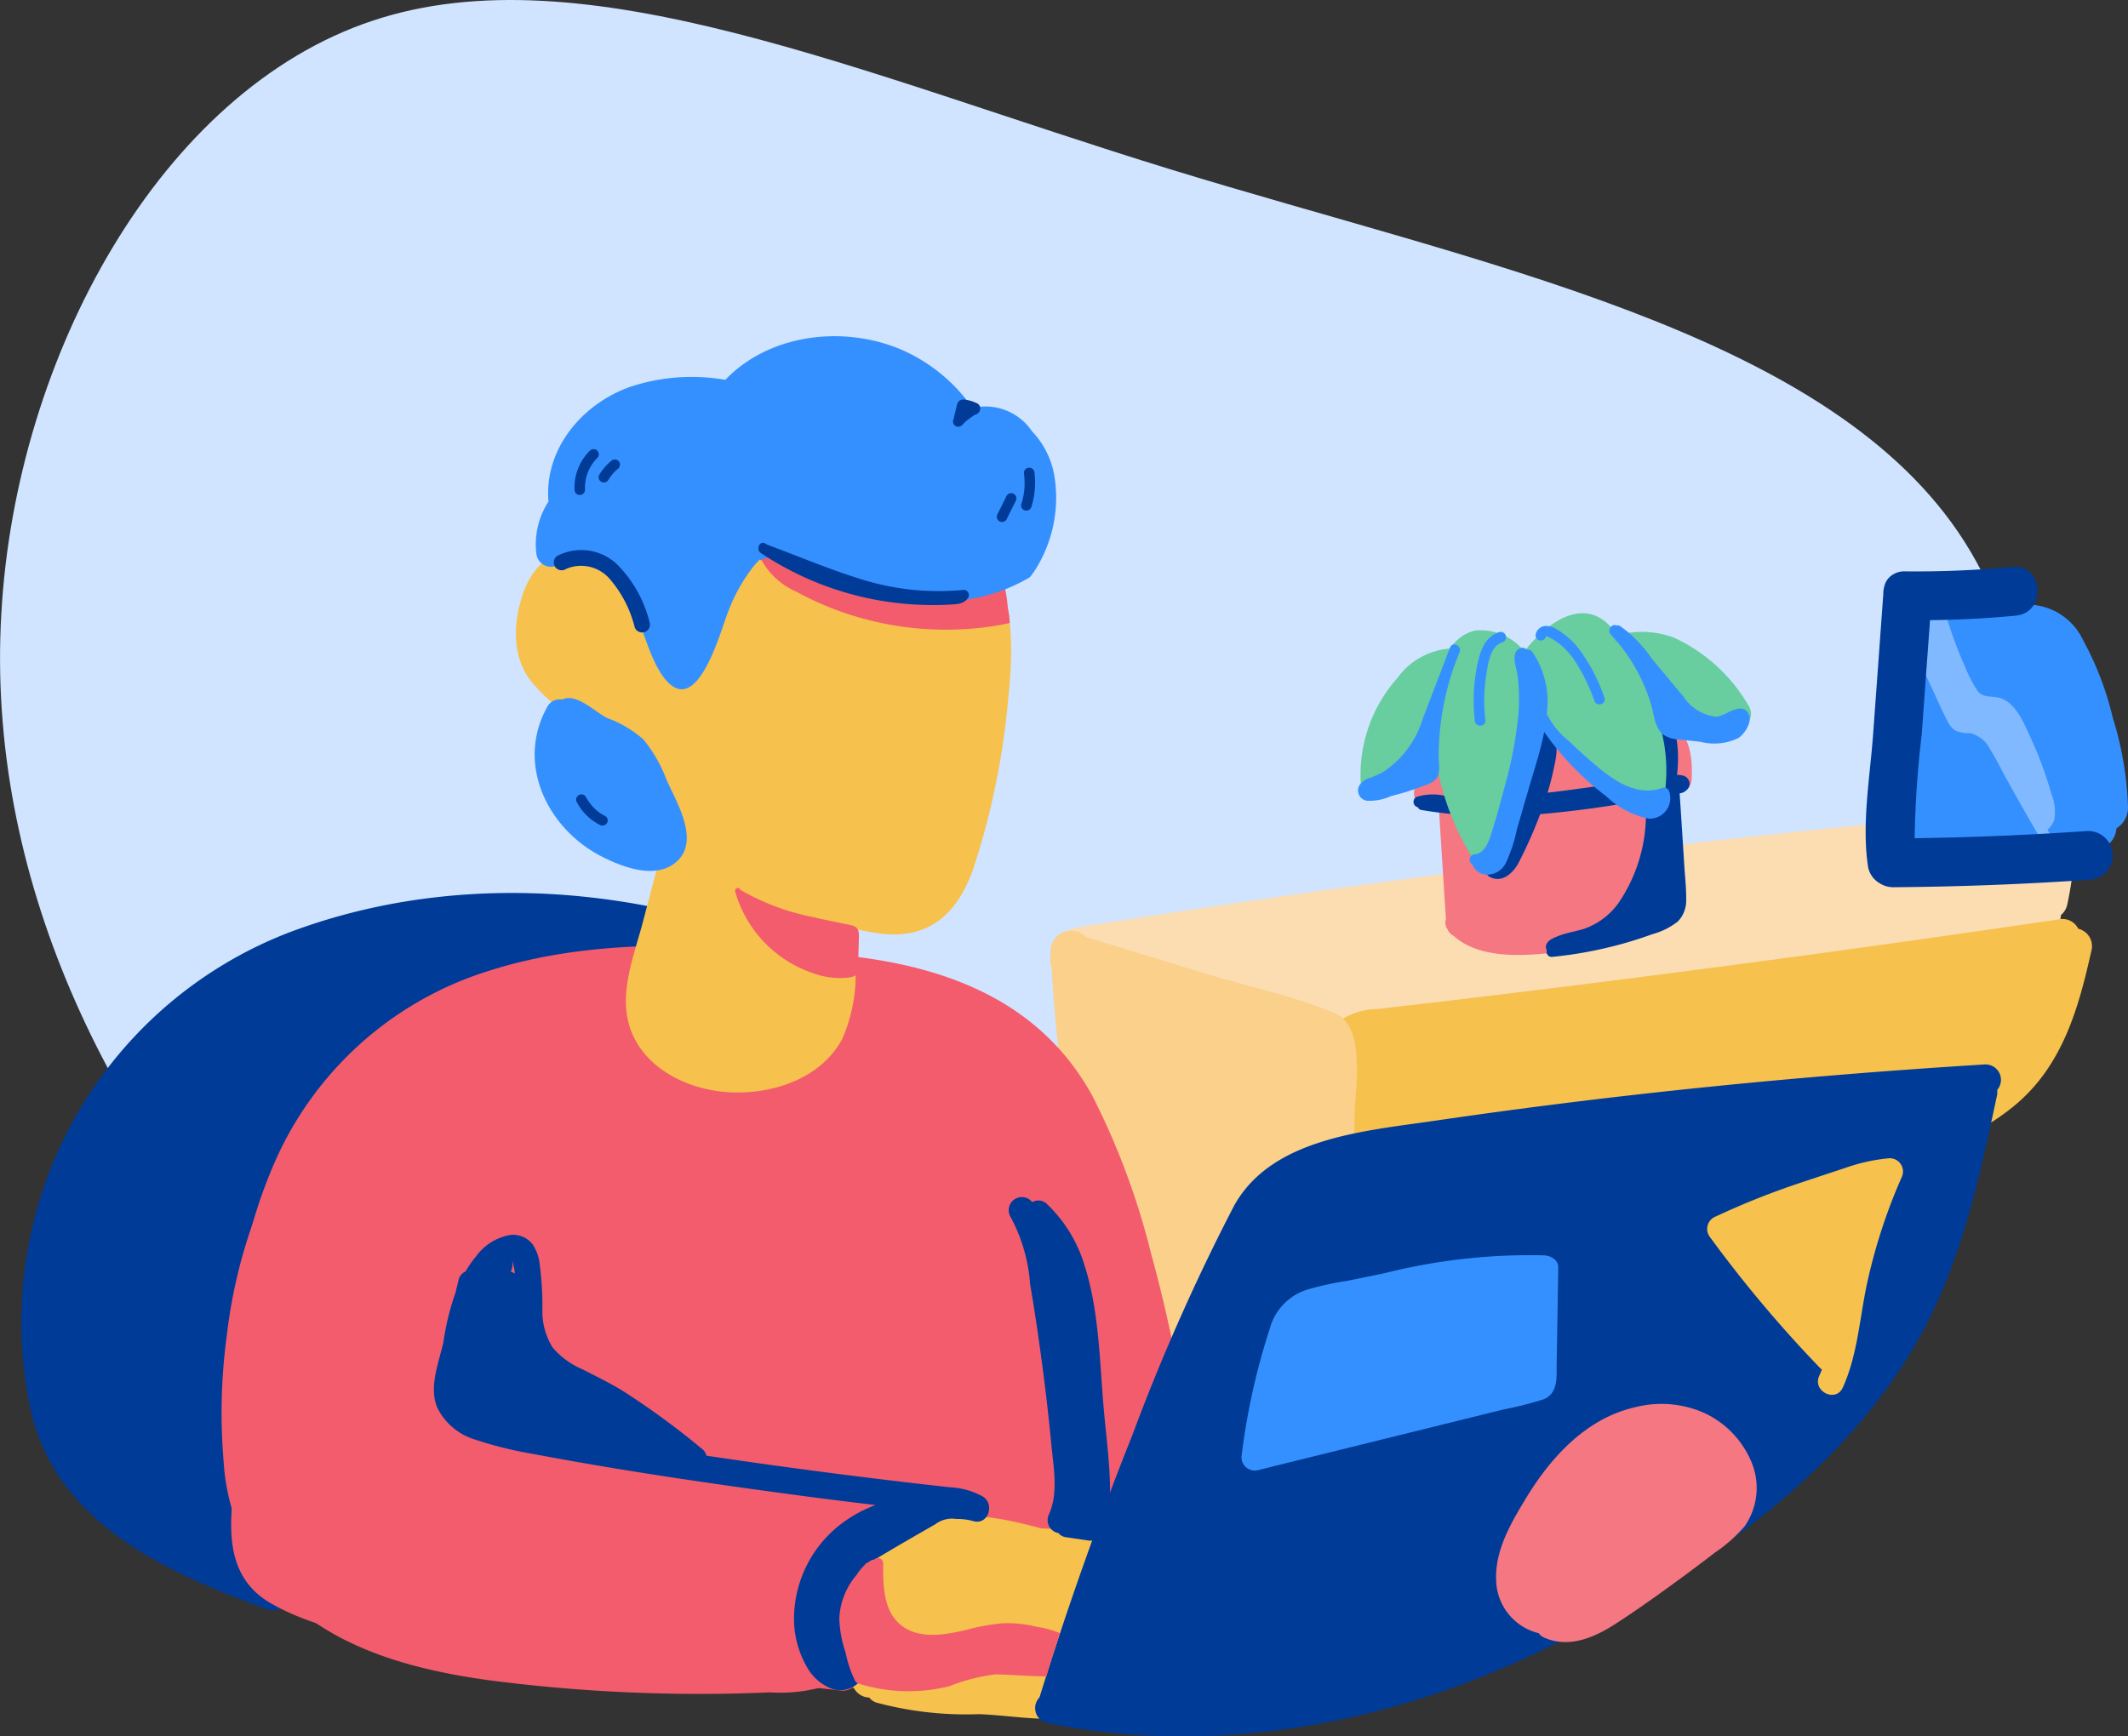 <svg xmlns="http://www.w3.org/2000/svg" width="132.682" height="108.293" viewBox="0 0 132.682 108.293">
  <rect x="0" y="0" width="132.682" height="108.293" fill="#333333" stroke="none"/>
  <g id="Group_287" data-name="Group 287" transform="translate(1303.104 151.337)">
    <path id="Path_8712" data-name="Path 8712" d="M94.146,89.956c13.145-4.388,30.421,3.323,49.691,9.249s40.576,10.039,49.17,22.634c8.588,12.618,4.434,33.714-7.371,48.485s-31.24,23.225-49.328,22.886c-18.112-.369-34.884-9.524-46.918-21.955C77.356,158.794,70.079,143.069,71,126.964,71.886,110.852,80.966,94.338,94.146,89.956Z" transform="translate(-1374.023 -240)" fill="#d0e4ff"/>
    <path id="Path_8713" data-name="Path 8713" d="M200.138,140.114A1.163,1.163,0,0,0,198.792,139q-30.485,2.676-60.718,7.506a1.318,1.318,0,0,0-1.164,1.31,1.049,1.049,0,0,0,.69,1.205c5.692,2.481,12.04,2.685,18.089,4.008.029.005.052.005.082.011a1.3,1.3,0,0,0,.76.129l39.366-4.423a1.341,1.341,0,0,0,1.731-.813,1.272,1.272,0,0,0,1.539-.918,12.466,12.466,0,0,0,.257-1.287,1.164,1.164,0,0,0,.392-.661,23.807,23.807,0,0,0,.515-4.312A.933.933,0,0,0,200.138,140.114Z" transform="translate(-1374.023 -240)" fill="#fbddb1"/>
    <path id="Path_8714" data-name="Path 8714" d="M200.5,146.585a1.1,1.1,0,0,0-1.24-.579q-15.392,2.272-30.83,4.194-3.817.474-7.641.93c-1.328.158-2.661.3-3.989.468a4.165,4.165,0,0,0-2.065.55c-1.375,1-.931,3.183-.948,4.557q-.052,3.625-.1,7.249c-.012.836.748,1.17,1.462,1.064a1.262,1.262,0,0,0,1.229.656c9.471-.381,19.264-1.036,28.5-3.2,3.99-.936,8.465-2.258,11.6-4.821,3.077-2.515,4.06-6.207,4.85-9.734A1.119,1.119,0,0,0,200.5,146.585Z" transform="translate(-1374.023 -240)" fill="#f7c14e"/>
    <path id="Path_8715" data-name="Path 8715" d="M154.15,151.855c-2.562-1.082-5.469-1.673-8.131-2.492l-7.4-2.264a1.272,1.272,0,0,0-2.194.854c0,.193-.011.387-.017.58a1.173,1.173,0,0,0,.076.473,101.249,101.249,0,0,0,1.421,12.017c.679,3.749,1.188,8.2,3.4,11.413,1.755,2.545,4.961,4.136,7.98,2.872,3.288-1.374,4.621-4.756,5.323-8a1.22,1.22,0,0,0,.58-1.036q.1-4.133.2-8.272C155.437,156.325,156.069,152.669,154.15,151.855Z" transform="translate(-1374.023 -240)" fill="#fad08a"/>
    <path id="Path_8716" data-name="Path 8716" d="M125.532,150.381c-10.94-6.142-24.729-8.055-36.622-3.551a26.071,26.071,0,0,0-16.158,29.4c1.439,7.306,8.36,10.436,14.672,12.741a1.24,1.24,0,0,0,1.737-.848,33.224,33.224,0,0,1,15.21-20.224c3.972-2.451,8.2-4.469,12.162-6.926a66.489,66.489,0,0,0,5.9-4.037,9.922,9.922,0,0,0,3.569-4.352,1.27,1.27,0,0,0,.052-.65A1.206,1.206,0,0,0,125.532,150.381Z" transform="translate(-1374.023 -240)" fill="#003b98"/>
    <path id="Path_8717" data-name="Path 8717" d="M144.948,177.731a86.2,86.2,0,0,0-2.258-10.882,45.771,45.771,0,0,0-3.674-9.863c-3.381-6.143-9.611-8.243-16.24-8.81-7.067-.6-14.578-1.153-21.434,1.053a21.554,21.554,0,0,0-13.5,12.4c-2.732,6.494-2.773,13.549-2.416,20.475-.263,2.615-.123,5.154,2.463,6.6,3.106,1.738,6.769,2.177,10.243,2.569q12.593,1.42,25.2,2.819a1.085,1.085,0,0,0,.749-.175.927.927,0,0,0,1.34-1.229c-.708-1.123-.211-2.942.123-4.124a11.6,11.6,0,0,1,1.3-2.937,37.912,37.912,0,0,1,9.518-1.474,1.028,1.028,0,0,0,1.089,0c1.632.053,3.317.234,4.621-.913,1.34-1.176,2.083-3.1,2.919-4.633A.786.786,0,0,0,144.948,177.731Z" transform="translate(-1374.023 -240)" fill="#f35c6c"/>
    <path id="Path_8718" data-name="Path 8718" d="M132.265,122.558c-.561-.9-1.843-.152-1.632.737-3.346,3.569-8.933-4.147-12.958-.93-1.661,1.328-2.474,3.434-3.071,5.406-.164.538-.533,3.241-.989,3.463-.047.345-.164.252-.345-.275a8.171,8.171,0,0,1-.626-1.234,10.123,10.123,0,0,1-.626-2.37.916.916,0,0,0-.292-.561c-1.071-3.727-6.482-5.71-8.138-1.27-.7,1.884-.807,4.212.585,5.792a10.4,10.4,0,0,0,5.464,3.352,8.456,8.456,0,0,0,2.837,5.9q-.736,2.79-1.468,5.587c-.474,1.807-1.269,3.808-1.012,5.71.427,3.118,3.539,4.767,6.406,4.919,2.662.141,5.686-.83,7.026-3.311a9.955,9.955,0,0,0,.807-4.9c-.006-.655-.012-1.316-.017-1.977.4.087.795.163,1.193.234,3.206.544,5.1-.954,6.166-3.9a46.879,46.879,0,0,0,2.223-10.887C134.155,128.748,134.055,125.442,132.265,122.558Z" transform="translate(-1374.023 -240)" fill="#f7c14e"/>
    <path id="Path_8719" data-name="Path 8719" d="M112.48,137.3a8.909,8.909,0,0,0-1.433-2.509,7.012,7.012,0,0,0-2.27-1.346c-.761-.38-1.925-1.591-2.808-1.152a.872.872,0,0,0-.93.462c-1.984,3.563.035,7.646,3.463,9.36,1.275.638,3.241,1.386,4.522.357C114.633,141.173,113.118,138.734,112.48,137.3Z" transform="translate(-1374.023 -240)" fill="#3590ff"/>
    <path id="Path_8720" data-name="Path 8720" d="M141.368,185.143c-.72-1.662-3.6-1.1-4.873-1.129a37.194,37.194,0,0,0-6.944.3c-1.51.252-3.078.591-3.961,2.182-1.03,1.849-1.345,4.587-1.538,6.751a1.107,1.107,0,0,0,1.064,1.287.978.978,0,0,0,.433.31,21.536,21.536,0,0,0,6.4.726c2.03.064,4.458.579,6.435.07,1.749-.451,2.182-2.334,2.557-4.183a31.258,31.258,0,0,0,.526-3.779A5.758,5.758,0,0,0,141.368,185.143Z" transform="translate(-1374.023 -240)" fill="#f7c14e"/>
    <path id="Path_8721" data-name="Path 8721" d="M194.651,155.05c-11.461.707-22.909,1.842-34.27,3.51-4.435.649-10.2,1.076-12.531,5.329a128.271,128.271,0,0,0-6.318,14.251q-3.229,8.082-5.8,16.386a.952.952,0,0,0,.5,1.6c10.4,2.088,21.171.082,30.625-4.44,9.091-4.347,18.246-10.331,23.342-18.914,2.907-4.9,4.06-10.278,5.236-15.8a1.081,1.081,0,0,0,.011-.333A.962.962,0,0,0,194.651,155.05Z" transform="translate(-1374.023 -240)" fill="#003b98"/>
    <path id="Path_8722" data-name="Path 8722" d="M202.654,133.434a19.306,19.306,0,0,0-1.855-4.85,3.856,3.856,0,0,0-3.135-2.2c-1.943-.058-3.85.047-5.8-.105a1.563,1.563,0,0,0-1.825,1.6,48.673,48.673,0,0,1-2.522,12.724c-.321.971.7,1.872,1.6,1.825q6.211-.315,12.408-.778a1.422,1.422,0,0,0,1.357-1.328,1.51,1.51,0,0,0,.719-1.31A20.813,20.813,0,0,0,202.654,133.434Z" transform="translate(-1374.023 -240)" fill="#3590ff"/>
    <path id="Path_8723" data-name="Path 8723" d="M174.5,133.451a10.186,10.186,0,0,0-3.463-.316,26.292,26.292,0,0,0-6.406.036c-2.6.3-5.833,1.246-5.4,4.452a.919.919,0,0,0,.808,1.421c.2-.012.4-.035.591-.047q.219,3.494.444,6.991a.673.673,0,0,0,.094.62.822.822,0,0,0,.392.427c1.69,1.51,4.563,1.241,6.657.989,2.5-.3,5.493-.749,7.424-2.486a.843.843,0,0,0,.322-.4.748.748,0,0,0,.052-.246.548.548,0,0,0,.006-.14q-.158-3.309-.632-6.57c.053-.006.106-.012.158-.023a.944.944,0,0,0,.849-.971C176.474,135.622,176.176,133.978,174.5,133.451Z" transform="translate(-1374.023 -240)" fill="#f47782"/>
    <path id="Path_8724" data-name="Path 8724" d="M175.848,137.031a1.526,1.526,0,0,0-.368-.041,8.047,8.047,0,0,0-.1-2.644.336.336,0,0,0-.351-.3.35.35,0,0,0-.181.07.334.334,0,0,0-.369-.111.328.328,0,0,0-.2.415,9.241,9.241,0,0,1,.286,1.632,3.478,3.478,0,0,1-.047.784,2.5,2.5,0,0,1-.07.287c-.082.018-.169.029-.246.041-2.264.3-4.516.679-6.792.936.135-.45.258-.9.357-1.363.164-.772.445-1.778-.2-2.4a.331.331,0,0,0-.538.181q-.535,1.869-1.082,3.732c-.93.076-1.86.129-2.8.129-.708,0-1.416-.023-2.124-.082a3.433,3.433,0,0,0-1.773.064.345.345,0,0,0,.077.65.274.274,0,0,0,.222.169,27.806,27.806,0,0,0,6.025.346,10.348,10.348,0,0,1-.573,1.614,7.612,7.612,0,0,0-.8,1.662.5.5,0,0,1-.141-.059c-.362-.216-.655.375-.292.585.778.462,1.5-.21,1.843-.872a27.784,27.784,0,0,0,1.275-2.849c.023-.058.041-.111.064-.169a64.9,64.9,0,0,0,6.552-.907,9.831,9.831,0,0,1-1.486,6.172,4.424,4.424,0,0,1-2.369,1.9c-.521.158-1.065.234-1.574.439-.321.129-.813.316-.76.743a.358.358,0,0,0,.053.14.314.314,0,0,0,.327.416,25.634,25.634,0,0,0,4.2-.767c.7-.187,1.386-.409,2.07-.655a4.432,4.432,0,0,0,1.568-.784,1.865,1.865,0,0,0,.521-1.4c.012-.7-.076-1.4-.117-2.1-.094-1.486-.187-2.972-.287-4.458a.1.1,0,0,0-.011-.035.767.767,0,0,0,.585-.386A.533.533,0,0,0,175.848,137.031Z" transform="translate(-1374.023 -240)" fill="#003b98"/>
    <path id="Path_8725" data-name="Path 8725" d="M167.208,166.955a37.088,37.088,0,0,0-9.951,1.111c-.8.164-1.586.328-2.381.486a19.27,19.27,0,0,0-2.311.5,3.5,3.5,0,0,0-2.48,2.492,42.013,42.013,0,0,0-1.744,7.857.829.829,0,0,0,1.071.936q5.1-1.263,10.2-2.521c1.685-.416,3.376-.837,5.061-1.252a21.078,21.078,0,0,0,2.474-.626c.954-.369.813-1.422.831-2.258q.053-2.983.1-5.968C168.085,167.236,167.617,166.984,167.208,166.955Z" transform="translate(-1374.023 -240)" fill="#3590ff"/>
    <path id="Path_8726" data-name="Path 8726" d="M180.049,179.673a5.859,5.859,0,0,0-2.808-2.861,6.571,6.571,0,0,0-4.306-.4c-3.118.684-5.353,3.159-6.932,5.791-.9,1.486-1.866,3.171-1.8,4.961a3.479,3.479,0,0,0,2.615,3.346.112.112,0,0,1,.041.006.749.749,0,0,0,.333.275c1.545.69,3.119.006,4.447-.848,1.433-.925,2.825-1.931,4.2-2.937q1.009-.746,2-1.509a9.386,9.386,0,0,0,1.854-1.638A4.187,4.187,0,0,0,180.049,179.673Z" transform="translate(-1374.023 -240)" fill="#f47782"/>
    <path id="Path_8727" data-name="Path 8727" d="M188.7,160.9a11.316,11.316,0,0,0-2.778.62c-.913.3-1.826.6-2.738.907a48.741,48.741,0,0,0-5.277,2.1.832.832,0,0,0-.41,1.234,78.541,78.541,0,0,0,6.909,8.225.488.488,0,0,0,.112.088c-.053.135-.112.269-.17.4-.433.959,1.029,1.691,1.468.731.948-2.088,1.053-4.422,1.545-6.634a34.671,34.671,0,0,1,2.129-6.488A.826.826,0,0,0,188.7,160.9Z" transform="translate(-1374.023 -240)" fill="#f7c14e"/>
    <path id="Path_8728" data-name="Path 8728" d="M124.449,146.749c-.081-.328-.386-.369-.672-.427-.72-.153-1.445-.293-2.165-.463a14.606,14.606,0,0,1-4.545-1.708c-.059-.2-.363-.093-.31.111a7.548,7.548,0,0,0,4.873,5.1,4.758,4.758,0,0,0,2.135.275c.3-.041.632-.088.649-.445.024-.433.024-.866.035-1.293.006-.205.012-.4.018-.608A2.416,2.416,0,0,0,124.449,146.749Z" transform="translate(-1374.023 -240)" fill="#f35c6c"/>
    <path id="Path_8729" data-name="Path 8729" d="M133.845,127.075c-.029-.17-.059-.339-.088-.5a8.66,8.66,0,0,0-.175-1.217.105.105,0,0,0-.053-.07.163.163,0,0,0-.164-.129.107.107,0,0,0-.041.012.006.006,0,0,1-.006-.006,8.623,8.623,0,0,0-2.708-.591c-.977-.094-1.954-.176-2.931-.263-1.978-.182-3.949-.4-5.9-.749-1.094-.2-2.182-.439-3.258-.737a.154.154,0,0,0-.188.181.16.16,0,0,0-.122.205,4.546,4.546,0,0,0,2.369,2.357,18.968,18.968,0,0,0,3.457,1.469,19.533,19.533,0,0,0,7.4.836,17.089,17.089,0,0,0,2.445-.356C133.88,127.514,133.851,127.122,133.845,127.075Z" transform="translate(-1374.023 -240)" fill="#f35c6c"/>
    <path id="Path_8730" data-name="Path 8730" d="M117.921,123.962c.117-.134.24-.269.369-.4.017.011.04.029.058.041a1.278,1.278,0,0,1,.369-.147,2.855,2.855,0,0,1,1.948.632,17.458,17.458,0,0,0,3.147,1.305,18.721,18.721,0,0,0,4.861.813,1.383,1.383,0,0,0,.158-.006,13.326,13.326,0,0,0,1.761-.17c.012.035.03.065.041.094a10.725,10.725,0,0,0,4.5-1.463c.111-.14.216-.28.31-.421a8.429,8.429,0,0,0,1.234-5.786,5.288,5.288,0,0,0-1.41-2.89,3.5,3.5,0,0,0-3.714-1.456,10.483,10.483,0,0,0-4.435-3.639c-3.615-1.539-8.237-.983-10.974,1.884a12.137,12.137,0,0,0-6.026.468c-3.048,1.129-5.277,3.966-5,7.119a4.915,4.915,0,0,0-.761,3.224.927.927,0,0,0,1.428.7,4.322,4.322,0,0,1,.62-.4c4.183-.509,4.124,5.119,5.909,7.459,2.07,2.714,3.533-2.954,4.007-4.113a10.755,10.755,0,0,1,1.5-2.72A1.166,1.166,0,0,1,117.921,123.962Z" transform="translate(-1374.023 -240)" fill="#3590ff"/>
    <path id="Path_8731" data-name="Path 8731" d="M131.159,114.924Z" transform="translate(-1374.023 -240)" fill="#003b98"/>
    <path id="Path_8732" data-name="Path 8732" d="M132.037,114.105a.361.361,0,0,0-.24-.31c-.041-.017-.088-.035-.129-.053a2.345,2.345,0,0,0-.661-.163.39.39,0,0,0-.321.128.553.553,0,0,0-.106.229c-.023.105-.052.21-.076.315-.052.211-.1.422-.158.638a.322.322,0,0,0,.176.357.341.341,0,0,0,.392-.076c.058-.064.117-.123.175-.181.03-.03.059-.053.088-.082l-.012.011c.006-.006.006-.006.012-.006a.308.308,0,0,1,.053-.04,3.777,3.777,0,0,1,.4-.287.3.3,0,0,0,.047-.047A.415.415,0,0,0,132.037,114.105Z" transform="translate(-1374.023 -240)" fill="#003b98"/>
    <path id="Path_8733" data-name="Path 8733" d="M135.418,118.136a.328.328,0,1,0-.655.046,4.785,4.785,0,0,1,.029.954,4.33,4.33,0,0,1-.2.983.326.326,0,0,0,.257.386.336.336,0,0,0,.386-.257A5.054,5.054,0,0,0,135.418,118.136Z" transform="translate(-1374.023 -240)" fill="#003b98"/>
    <path id="Path_8734" data-name="Path 8734" d="M134.114,119.452a.334.334,0,0,0-.439.146c-.187.38-.374.761-.567,1.141a.327.327,0,1,0,.585.292c.187-.38.374-.76.567-1.14A.334.334,0,0,0,134.114,119.452Z" transform="translate(-1374.023 -240)" fill="#003b98"/>
    <path id="Path_8735" data-name="Path 8735" d="M130.984,125.454a16.053,16.053,0,0,1-6.148-.6c-2.048-.614-4.037-1.462-6.038-2.205-.011-.006-.017,0-.029-.006a1.291,1.291,0,0,1-.117-.076c-.351-.234-.638.357-.293.585a19.235,19.235,0,0,0,9.946,3.229c.6.024,1.205.024,1.807-.011.457-.024.93-.024,1.188-.457A.324.324,0,0,0,130.984,125.454Z" transform="translate(-1374.023 -240)" fill="#003b98"/>
    <path id="Path_8736" data-name="Path 8736" d="M108.145,116.755a.331.331,0,0,0-.462.029,3.257,3.257,0,0,0-.942,2.445.328.328,0,1,0,.655-.046,2.617,2.617,0,0,1,.778-1.972A.322.322,0,0,0,108.145,116.755Z" transform="translate(-1374.023 -240)" fill="#003b98"/>
    <path id="Path_8737" data-name="Path 8737" d="M109.52,117.457a.332.332,0,0,0-.2-.135.322.322,0,0,0-.251.053,3.371,3.371,0,0,0-.79.907.337.337,0,0,0-.017.251.324.324,0,0,0,.163.188.343.343,0,0,0,.252.017.393.393,0,0,0,.187-.164.623.623,0,0,1,.064-.1,2.7,2.7,0,0,1,.433-.5c.024-.018.047-.041.071-.059a.327.327,0,0,0,.134-.205A.3.3,0,0,0,109.52,117.457Z" transform="translate(-1374.023 -240)" fill="#003b98"/>
    <path id="Path_8738" data-name="Path 8738" d="M107.835,138.938c-.006-.011-.012-.017-.017-.017S107.829,138.927,107.835,138.938Z" transform="translate(-1374.023 -240)" fill="#003b98"/>
    <path id="Path_8739" data-name="Path 8739" d="M108.344,139.383c.006,0,.012.006.018.012s-.006-.006-.024-.012c0-.006,0-.006.006,0Z" transform="translate(-1374.023 -240)" fill="#003b98"/>
    <path id="Path_8740" data-name="Path 8740" d="M108.637,139.547a2,2,0,0,1-.2-.111c-.024-.018-.047-.029-.076-.047a.059.059,0,0,0-.018-.011c-.006,0-.006-.006-.012-.006h.006c-.011-.012-.029-.018-.041-.03a2.858,2.858,0,0,1-.351-.3c-.023-.023-.052-.053-.076-.076s-.023-.023-.035-.035v-.006c-.017-.023-.017-.023-.011-.017-.041-.053-.088-.106-.129-.158a3.048,3.048,0,0,1-.252-.4.328.328,0,0,0-.456-.088.334.334,0,0,0-.088.456,3.334,3.334,0,0,0,1.439,1.4.334.334,0,0,0,.439-.146A.319.319,0,0,0,108.637,139.547Z" transform="translate(-1374.023 -240)" fill="#003b98"/>
    <path id="Path_8741" data-name="Path 8741" d="M179.944,132.673a10.43,10.43,0,0,0-4.663-4.247,5.793,5.793,0,0,0-3.528-.147c-.017-.023-.035-.052-.052-.076-1.761-2.568-4.247-.836-5.739,1.083a3.52,3.52,0,0,0-3.066-1.3,2.526,2.526,0,0,0-1.556,1.123,4.46,4.46,0,0,0-3.287,1.831,9.079,9.079,0,0,0-2.276,6.757.929.929,0,0,0,1.211.8,11.837,11.837,0,0,0,3.621-1.58,16.641,16.641,0,0,0,2.48,5.809.922.922,0,0,0,1.574-.105,32.867,32.867,0,0,0,2.223-9.3,29.9,29.9,0,0,0,6.231,5.915.929.929,0,0,0,1.5-.5,10.191,10.191,0,0,0-.146-4.639,9.523,9.523,0,0,0,5.013-.041A.929.929,0,0,0,179.944,132.673Z" transform="translate(-1374.023 -240)" fill="#68cd9f"/>
    <path id="Path_8742" data-name="Path 8742" d="M174.983,138a.33.33,0,0,0-.416-.2c-1.515.556-2.954-.4-4.071-1.339-.591-.492-1.165-1.012-1.714-1.545a5.068,5.068,0,0,1-1.422-1.731,5.54,5.54,0,0,0-.9-3.867.312.312,0,0,0-.328-.129.408.408,0,0,0-.532-.047c-.491.328-.111,1.2-.058,1.65a11.975,11.975,0,0,1,.058,2.334,25.094,25.094,0,0,1-.854,4.557c-.228.86-.456,1.726-.72,2.574-.181.58-.427,1.644-1.181,1.691a.331.331,0,0,0-.123.62.967.967,0,0,0,.9.644,1.3,1.3,0,0,0,1.187-.731,9.4,9.4,0,0,0,.691-2.112c.234-.8.462-1.6.7-2.4.327-1.141.754-2.393,1-3.656a18.01,18.01,0,0,0,3.873,4.013,5.346,5.346,0,0,0,2.65,1.392A1.279,1.279,0,0,0,174.983,138Z" transform="translate(-1374.023 -240)" fill="#3590ff"/>
    <path id="Path_8743" data-name="Path 8743" d="M161.334,129.04c-.1.252-.2.509-.292.761-.468,1.228-.942,2.451-1.41,3.679a6.07,6.07,0,0,1-2.387,3.27,4.77,4.77,0,0,1-.86.41,1.224,1.224,0,0,0-.684.45.642.642,0,0,0,.491.995,3.2,3.2,0,0,0,1.468-.3,14.155,14.155,0,0,0,1.8-.55c.345-.135.854-.258,1.059-.6.228-.38.094-.977.1-1.4a17.214,17.214,0,0,1,1.006-5.651l.3-.772C162.071,128.941,161.5,128.642,161.334,129.04Z" transform="translate(-1374.023 -240)" fill="#3590ff"/>
    <path id="Path_8744" data-name="Path 8744" d="M179.862,133.053c-.474-.59-1.4.3-1.954.31a2.8,2.8,0,0,1-2.013-1.24c-.673-.795-1.328-1.6-2-2.4a7.844,7.844,0,0,0-1.965-2.018.274.274,0,0,0-.228-.03c-.275-.146-.6.281-.346.562.088.094.17.193.258.292,0,.006,0,.006.006.012a.218.218,0,0,0,.076.1l.052.035a11.065,11.065,0,0,1,2.112,3.908c.187.608.217,1.433.737,1.872a1.756,1.756,0,0,0,.977.321c.463.053.919.1,1.381.152a3.437,3.437,0,0,0,2.369-.245C179.762,134.364,180.271,133.568,179.862,133.053Z" transform="translate(-1374.023 -240)" fill="#3590ff"/>
    <path id="Path_8745" data-name="Path 8745" d="M170.952,132.17a10.9,10.9,0,0,0-1.7-3.182,5,5,0,0,0-1.228-1.053,1.246,1.246,0,0,0-.79-.229.664.664,0,0,0-.567.527.329.329,0,0,0,.643.135c.029-.129.837.432.907.5a5.024,5.024,0,0,1,.854.942,12.3,12.3,0,0,1,1.269,2.574C170.49,132.778,171.11,132.568,170.952,132.17Z" transform="translate(-1374.023 -240)" fill="#3590ff"/>
    <path id="Path_8746" data-name="Path 8746" d="M164.376,128.093c-.983.321-1.24,1.421-1.4,2.322a11.156,11.156,0,0,0-.1,3.212c.047.415.7.374.655-.041a10.372,10.372,0,0,1,.047-2.755c.111-.708.222-1.855,1.024-2.112A.332.332,0,0,0,164.376,128.093Z" transform="translate(-1374.023 -240)" fill="#3590ff"/>
    <path id="Path_8747" data-name="Path 8747" d="M199.009,139.769a3,3,0,0,0-.187-1.6,23.029,23.029,0,0,0-1.317-3.545c-.4-.854-.848-2.036-1.8-2.4-.527-.2-1.135.023-1.5-.492a9.232,9.232,0,0,1-.825-1.626,24.393,24.393,0,0,1-1.4-4.119.28.28,0,0,0-.134-.181.261.261,0,0,0,0-.211.329.329,0,0,0-.415-.2,5.534,5.534,0,0,0-1.86,1.463.278.278,0,0,0-.228.4c.672,1.427,1.339,2.854,2.012,4.282.328.7.632,1.416.995,2.106a1.414,1.414,0,0,0,.485.579,1.94,1.94,0,0,0,.9.158,1.887,1.887,0,0,1,1.287,1.041c.369.591.673,1.223,1.012,1.831.755,1.375,1.533,2.732,2.329,4.084.216.363.754-.006.544-.369-.111-.187-.217-.374-.328-.561A1.313,1.313,0,0,0,199.009,139.769Z" transform="translate(-1374.023 -240)" fill="#f1f7ff" opacity="0.4"/>
    <path id="Path_8748" data-name="Path 8748" d="M201.021,140.494q-5.352.369-10.723.445a63.322,63.322,0,0,1,.445-6.5q.254-3.546.515-7.1,2.676-.025,5.341-.28c1.948-.182,1.755-3.224-.205-3.042a63.726,63.726,0,0,1-6.681.28,1.372,1.372,0,0,0-.79.211,1.144,1.144,0,0,0-.514.72,1.643,1.643,0,0,0-.065.485q-.315,4.353-.632,8.7c-.193,2.674-.713,5.552-.333,8.214a1.491,1.491,0,0,0,.743,1.123,1.559,1.559,0,0,0,.866.246q6.124-.045,12.238-.468A1.52,1.52,0,0,0,201.021,140.494Z" transform="translate(-1374.023 -240)" fill="#003b98"/>
    <path id="Path_8749" data-name="Path 8749" d="M111.421,127.466a7.8,7.8,0,0,0-2.018-3.6,3.256,3.256,0,0,0-3.744-.533.5.5,0,0,0-.129.685.5.5,0,0,0,.685.128,2.352,2.352,0,0,1,2.708.609,7.282,7.282,0,0,1,1.574,3.042A.491.491,0,0,0,111.421,127.466Z" transform="translate(-1374.023 -240)" fill="#003b98"/>
    <path id="Path_8750" data-name="Path 8750" d="M125.386,184.206c.011-.076.017-.158.029-.234.088-.667.193-1.486-.532-1.848a1.036,1.036,0,0,0-1.48.819,63.351,63.351,0,0,1-11.01-8.787c-4.09-3.873-8.1-7.787-12.52-11.285-1.293-1.024-2.6-2.03-3.949-2.983a17.843,17.843,0,0,0-4.235-2.352,1.061,1.061,0,0,0-.351-.065.8.8,0,0,0-.965.193,31.889,31.889,0,0,0-5.312,14.286,35.91,35.91,0,0,0-.2,7.845,13.394,13.394,0,0,0,2.685,7.29c3.37,4.182,8.723,5.657,13.83,6.365a101.362,101.362,0,0,0,17.562.76,9.759,9.759,0,0,0,3.791-.5,3.554,3.554,0,0,0,1.831-3.077c.193-1.475.38-2.943.567-4.417.047-.369.094-.743.141-1.112A.871.871,0,0,0,125.386,184.206Z" transform="translate(-1374.023 -240)" fill="#f35c6c"/>
    <path id="Path_8751" data-name="Path 8751" d="M137.244,184.353c-2.8-.726-5.722-1.7-8.6-.755a12.635,12.635,0,0,0-1.954.843,5.714,5.714,0,0,0-2.4,1.526,5.055,5.055,0,0,0-1.621,2.966c-.006.018-.006.041-.011.065s-.012.064-.018.1a4.5,4.5,0,0,0-.047,1.088.672.672,0,0,0-.029.269,3.432,3.432,0,0,0,1.521,2.656,6.717,6.717,0,0,0,3.194.942c2.282.164,3.99-1.217,5.944-2.129a.862.862,0,0,0,.55-.831.823.823,0,0,0-.655-.749,5.715,5.715,0,0,0-2.054.217c.176-.123.351-.24.521-.375a8.3,8.3,0,0,0,1.322-1.287,4.163,4.163,0,0,0,.954-1.7c.181-1.1-.86-1.89-1.855-2.346.146.012.293.023.439.041a30.083,30.083,0,0,1,3.867.889.964.964,0,0,0,.532.164c.094,0,.193.006.287.006C138.1,186,138.092,184.575,137.244,184.353Zm-11.063,6.055c-.181-.082-.368-.176-.544-.275l.006-.024.328-.93a1.717,1.717,0,0,1,.251-.246,4.853,4.853,0,0,1,1.954-.912A4.033,4.033,0,0,1,126.181,190.408Zm2.5-4.177a12.047,12.047,0,0,0-2.129.632.668.668,0,0,0-.222-.281c.081-.059.158-.111.239-.164a5.7,5.7,0,0,1,2.112-.515A1.5,1.5,0,0,1,128.679,186.231Zm3.505.836c-.1.152-.176.316-.281.468a5.922,5.922,0,0,1-.913,1.036,8.373,8.373,0,0,1-1.884,1.269c.117-.193.223-.392.322-.6a7.873,7.873,0,0,0,.913-3.043v-.181a3.579,3.579,0,0,1,1.772.86,1.039,1.039,0,0,0,.106.111A.3.3,0,0,1,132.184,187.067Z" transform="translate(-1374.023 -240)" fill="#f7c14e"/>
    <path id="Path_8752" data-name="Path 8752" d="M132.172,181.983a4.625,4.625,0,0,0-2.007-.561q-7.617-.843-15.2-1.972a.748.748,0,0,0-.269-.421,49.348,49.348,0,0,0-4.915-3.6c-.819-.509-1.678-.924-2.538-1.363a5.026,5.026,0,0,1-1.867-1.363,4.266,4.266,0,0,1-.637-2.4,20.3,20.3,0,0,0-.17-2.8,2.735,2.735,0,0,0-.445-1.24,1.559,1.559,0,0,0-1.351-.585,3.335,3.335,0,0,0-2.17,1.34,6.414,6.414,0,0,0-.656.942.768.768,0,0,0-.439.544c-.064.269-.129.544-.2.813a15.951,15.951,0,0,0-.743,3.065l-.053.211c-.292,1.205-.837,2.627-.333,3.844a3.844,3.844,0,0,0,2.375,2.012,24.5,24.5,0,0,0,3.721.913c5.411,1.023,10.881,1.819,16.339,2.55q2.439.326,4.891.615a8.458,8.458,0,0,0-2.036,1.1,7.472,7.472,0,0,0-3.042,5.85,6.04,6.04,0,0,0,.819,3.177,2.987,2.987,0,0,0,1.328,1.24,1.637,1.637,0,0,0,1.848-.257c.492-.579.094-1.293-.152-1.884a6.763,6.763,0,0,1-.585-1.825,4.6,4.6,0,0,1,.872-3.136,6.308,6.308,0,0,1,.474-.585c.2-.134.4-.257.591-.374,1.2-.72,2.41-1.416,3.621-2.112a1.734,1.734,0,0,1,.959-.345,1.558,1.558,0,0,1,.339.023,3.555,3.555,0,0,1,1.077.135C132.57,183.785,132.956,182.416,132.172,181.983Zm-29.4-14.011c.012-.035.024-.064.035-.1a.87.87,0,0,0,.041-.538c.006,0,.012-.006.018-.006.029.117.07.234.093.351.03.14.047.281.065.421A.813.813,0,0,0,102.769,167.972Z" transform="translate(-1374.023 -240)" fill="#003b98"/>
    <path id="Path_8753" data-name="Path 8753" d="M139.724,176.362c-.245-2.9-.286-5.962-1.176-8.758a8.785,8.785,0,0,0-2.369-3.867.76.76,0,0,0-.9-.1.82.82,0,0,0-1.34.942,10.319,10.319,0,0,1,1.205,4.153c.287,1.685.539,3.382.761,5.072q.333,2.5.573,5.02c.135,1.392.439,2.983-.163,4.3a.821.821,0,0,0,.6,1.153.713.713,0,0,0,.468.257c.451.065.907.135,1.357.2a.836.836,0,0,0,.966-.637,11.591,11.591,0,0,0,.24-1.4,3.876,3.876,0,0,0,.181-1.345C140.1,179.69,139.865,178.017,139.724,176.362Z" transform="translate(-1374.023 -240)" fill="#003b98"/>
    <path id="Path_8754" data-name="Path 8754" d="M136.676,191.554c.111-.327.211-.69.328-1.035a5.5,5.5,0,0,0-1.422-.392,7.42,7.42,0,0,0-2.182-.223,13.109,13.109,0,0,0-2.229.41c-1.263.292-2.814.6-3.96-.211-1.246-.883-1.235-2.609-1.223-3.966a.333.333,0,0,0-.509-.252.373.373,0,0,1-.064.047.358.358,0,0,0-.164.041,1.731,1.731,0,0,0-.222.141.283.283,0,0,0-.158.1l-.094.111a3.016,3.016,0,0,0-.45.562,4.474,4.474,0,0,0-1.077,2.72,7.387,7.387,0,0,0,.375,2.077.319.319,0,0,0,.023.07,7.278,7.278,0,0,0,.579,1.72.339.339,0,0,0,.258.193.322.322,0,0,0,.082.035,10.522,10.522,0,0,0,5.551.123,11.408,11.408,0,0,1,2.879-.737c1.017.023,1.79.1,3.17.129C136.319,192.648,136.495,192.1,136.676,191.554Z" transform="translate(-1374.023 -240)" fill="#f35c6c"/>
  </g>
</svg>
